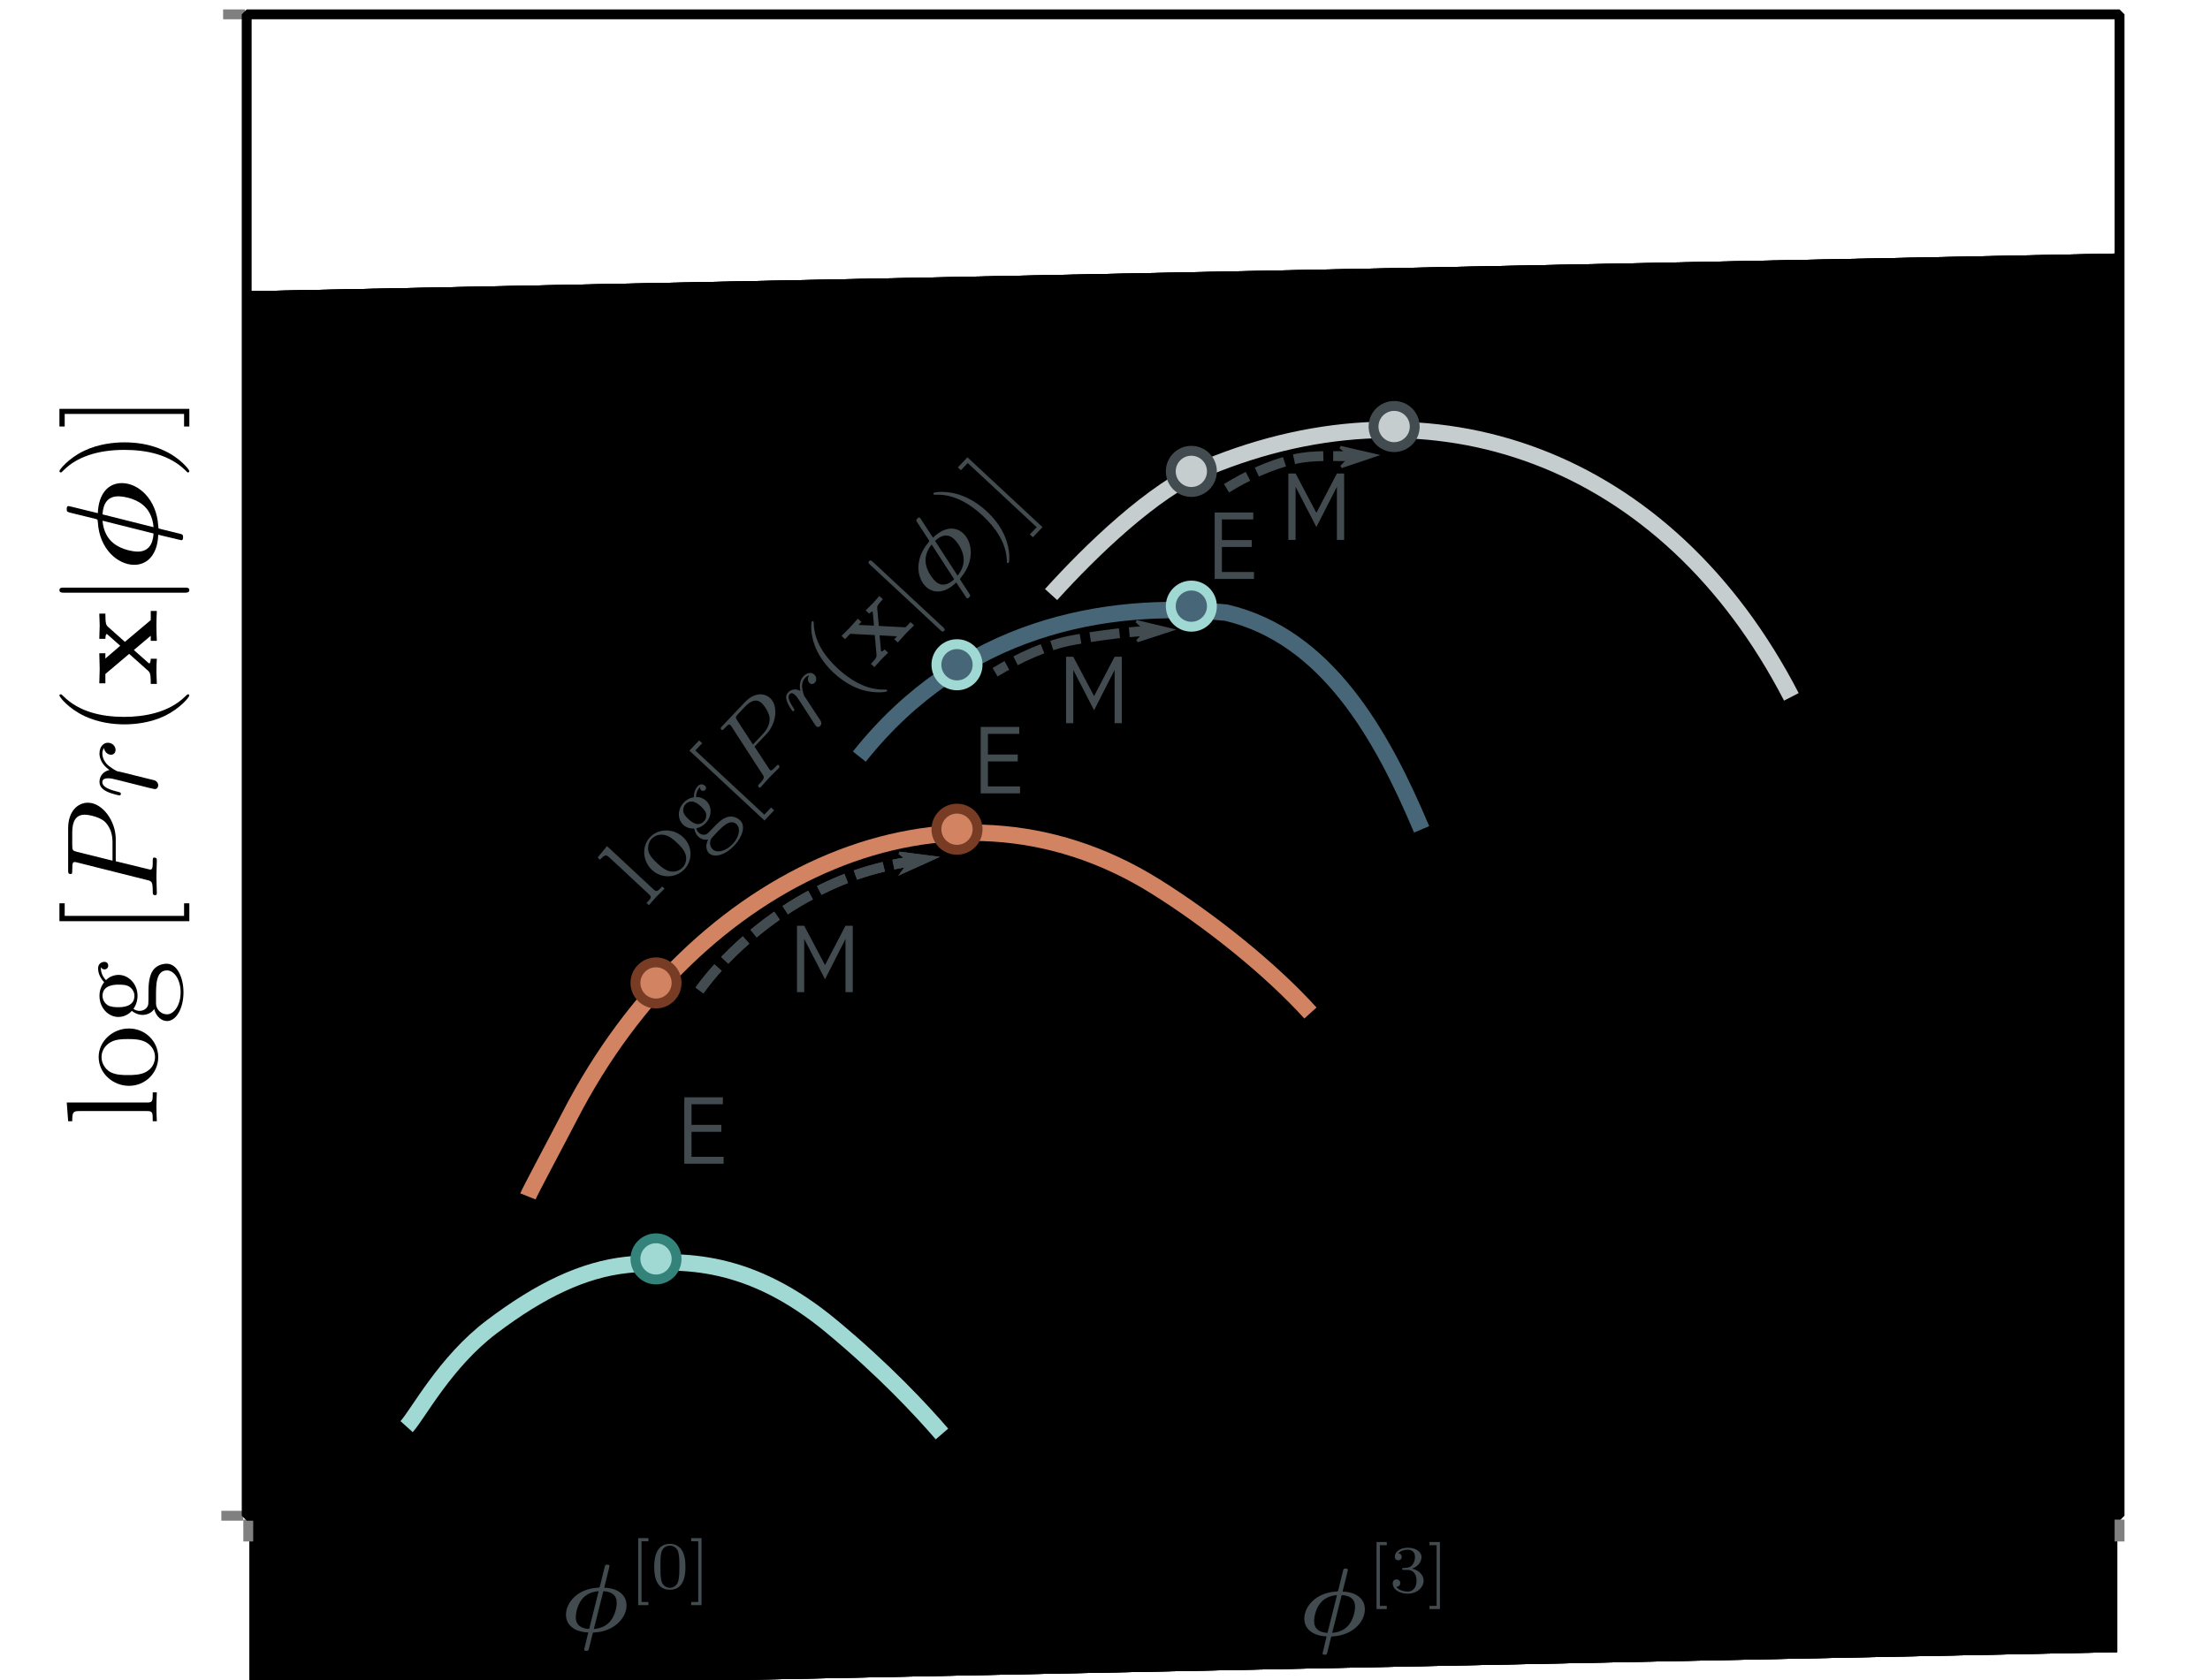 <?xml version='1.0' encoding='UTF-8'?>
<!-- This file was generated by dvisvgm 3.0.3 -->
<svg version='1.1' xmlns='http://www.w3.org/2000/svg' xmlns:xlink='http://www.w3.org/1999/xlink' width='190.129pt' height='144.575pt' viewBox='0 -144.575 190.129 144.575'>
<defs>
<clipPath id='clip1'>
<path d='M21 123.575H183V-.425H21Z'/>
</clipPath>
<clipPath id='clip2' clip-path='url(#clip1)'>
<path d='M21.48 119.512V-.847L182.148 2.399V122.758ZM21.48 119.512'/>
</clipPath>
</defs>
<g id='page1'>
<g transform='matrix(1 0 0 -1 0 0)'>
<path d='M119.938 14.571V107.817' stroke='#424b50' fill='none' stroke-width='.847' stroke-opacity='.427' stroke-dasharray='1.693 1.693'/>
<path d='M56.359 14.571V35.34' stroke='#424b50' fill='none' stroke-width='.847' stroke-opacity='.427' stroke-dasharray='1.693 1.693'/>
<path d='M102.555 100.348L102.625 94.215' stroke='#424b50' fill='none' stroke-width='.847' stroke-dasharray='2.54 .847'/>
<path d='M102.567 99.332L103.43 98.497L102.543 101.45L101.723 98.477Z' fill='#424b50' fill-rule='evenodd'/>
<path d='M102.567 99.332L103.43 98.497L102.543 101.45L101.723 98.477Z' stroke='#424b50' fill='none' stroke-width='.226'/>
<path d='M82.383 83.739L82.453 75.258' stroke='#424b50' fill='none' stroke-width='.847' stroke-dasharray='2.54 .847'/>
<path d='M82.391 82.723L83.254 81.883L82.375 84.84L81.543 81.872Z' fill='#424b50' fill-rule='evenodd'/>
<path d='M82.391 82.723L83.254 81.883L82.375 84.84L81.543 81.872Z' stroke='#424b50' fill='none' stroke-width='.226'/>
<path d='M56.434 56.399L56.473 37.36' stroke='#424b50' fill='none' stroke-width='.847' stroke-dasharray='2.54 .847'/>
<path d='M56.434 55.383L57.289 54.536L56.43 57.5L55.582 54.536Z' fill='#424b50' fill-rule='evenodd'/>
<path d='M56.434 55.383L57.289 54.536L56.43 57.5L55.582 54.536Z' stroke='#424b50' fill='none' stroke-width='.226'/>
<path d='M142.336 110.879L142.754 110.661L143.145 110.442L143.563 110.192L143.953 109.946L144.344 109.696L144.762 109.45L145.152 109.172L145.57 108.895L145.961 108.59L146.348 108.313L146.77 108.008L147.16 107.676L147.578 107.372L147.969 107.036L148.355 106.704L148.777 106.34L149.164 105.981L149.586 105.618L149.973 105.227L150.395 104.836L150.781 104.446L151.172 104.055L151.594 103.637L151.98 103.192L152.402 102.77L152.789 102.325L153.18 101.848L153.598 101.372L153.988 100.895L154.41 100.391L154.797 99.887L155.188 99.383L155.605 98.852L155.996 98.317L156.414 97.758L157.195 96.633L157.613 96.043L158.004 95.426L158.422 94.836L158.813 94.192L159.203 93.571L159.621 92.899L160.012 92.25L160.43 91.547L160.82 90.872L161.207 90.168L161.629 89.438L162.02 88.704L162.438 87.942L162.828 87.184L163.215 86.395L163.637 85.606L164.023 84.786L164.445 83.942L164.836 83.094L165.223 82.25L165.645 81.348L166.031 80.473L166.453 79.543L166.84 78.61L167.262 77.649L167.648 76.692L168.039 75.704L168.461 74.715L168.848 73.668L169.27 72.626L169.656 71.579L170.047 70.477L170.465 69.375L170.855 68.243L171.273 67.114L171.664 65.954L172.055 64.766L172.473 63.551L172.863 62.305L173.281 61.032L173.672 59.762L174.063 58.458L174.48 57.129L174.871 55.77L175.289 54.383L175.68 52.997L176.07 51.556L176.488 50.083L176.879 48.61L177.297 47.078L177.688 45.552L178.074 43.965L178.496 42.379L178.887 40.735L179.305 39.063L179.695 37.391L180.082 35.665L180.504 33.879L180.891 32.094L181.313 30.282L181.699 28.41L182.121 26.513' stroke='#424b50' fill='none' stroke-width='1.892' stroke-linejoin='bevel' clip-path='url(#clip2)'/>
<path d='M102.578 105.04L103 105.305L103.387 105.54L103.809 105.805L104.195 106.04L104.586 106.305L105.008 106.539L105.395 106.774L105.816 107.012L106.203 107.247L106.594 107.481L107.012 107.692L107.402 107.926L107.82 108.133L108.211 108.368L108.602 108.575L109.02 108.786L109.41 108.993L109.828 109.2L110.219 109.407L110.609 109.586L111.027 109.793L111.418 109.969L111.836 110.149L112.227 110.356L112.617 110.536L113.035 110.715L113.426 110.864L113.844 111.043L114.234 111.196L114.621 111.376L115.043 111.524L115.434 111.676L115.852 111.825L116.242 111.977L116.629 112.126L117.051 112.25L117.438 112.399L117.859 112.52L118.246 112.641L118.668 112.766L119.055 112.887L119.445 112.981L119.867 113.102L120.254 113.196L120.676 113.317L121.063 113.411L121.453 113.504L121.871 113.571L122.262 113.665L122.684 113.727L123.07 113.821L123.461 113.887L123.879 113.954L124.27 114.016L124.688 114.055L125.078 114.118L125.469 114.157L125.887 114.192L126.277 114.227L126.695 114.266L127.086 114.274L127.477 114.309L128.703 114.333L129.094 114.313L129.48 114.321L129.902 114.301L130.293 114.282L130.711 114.262L131.102 114.239L131.488 114.192L131.91 114.172L132.297 114.122L132.719 114.075L133.109 113.997L133.496 113.946L133.918 113.872L134.305 113.793L134.727 113.715L135.113 113.637L135.535 113.532L135.922 113.426L136.313 113.321L136.734 113.215L137.121 113.083L137.543 112.977L137.93 112.84L138.32 112.68L138.738 112.543L139.129 112.383L139.547 112.219L139.938 112.055L140.328 111.864L140.746 111.704L141.137 111.512L141.555 111.293L141.945 111.102L142.336 110.879' stroke='#424b50' fill='none' stroke-width='1.892' stroke-linejoin='bevel' clip-path='url(#clip2)'/>
<path d='M62.824 68.254L63.242 68.715L63.633 69.153L64.023 69.614L64.441 70.079L64.832 70.512L65.25 70.977L65.641 71.442L66.027 71.875L66.449 72.313L66.84 72.774L67.258 73.211L67.648 73.645L68.035 74.11L68.457 74.543L68.844 74.977L69.266 75.415L69.656 75.848L70.074 76.286L70.465 76.719L70.852 77.153L71.273 77.563L71.66 77.997L72.082 78.43L72.469 78.836L72.859 79.274L73.281 79.708L73.668 80.114L74.09 80.52L74.477 80.958L74.867 81.364L75.285 81.77L75.676 82.176L76.094 82.582L76.875 83.395L77.293 83.805L77.684 84.211L78.102 84.618L78.492 85.024L78.883 85.403L79.301 85.809L79.691 86.188L80.109 86.594L80.5 86.969L80.891 87.379L81.309 87.754L81.699 88.133L82.117 88.512L82.508 88.891L82.894 89.27L83.316 89.649L83.707 90.024L84.125 90.403L84.516 90.754L84.902 91.129L85.324 91.508L85.711 91.86L86.133 92.208L86.519 92.586L86.941 92.938L87.328 93.286L87.719 93.637L88.141 93.985L88.527 94.336L88.949 94.684L89.336 95.036L89.727 95.383L90.144 95.708L90.535 96.055L90.957 96.407L91.344 96.727L91.734 97.047L92.152 97.399L92.543 97.719L92.961 98.04L93.352 98.36L93.742 98.684L94.16 98.977L94.551 99.297L94.969 99.618L95.359 99.911L95.75 100.231L96.168 100.524L96.559 100.844L96.977 101.137L97.367 101.43L97.754 101.723L98.176 102.016L98.566 102.309L98.984 102.575L99.375 102.868L99.762 103.161L100.184 103.426L100.57 103.715L100.992 103.981L101.383 104.247L101.801 104.512L102.191 104.774L102.578 105.04' stroke='#424b50' fill='none' stroke-width='1.892' stroke-linejoin='bevel' clip-path='url(#clip2)'/>
<path d='M21.371 14.489L23.488 17.841L23.879 18.387L24.266 18.965L24.688 19.516L25.074 20.063L25.496 20.614L25.883 21.188L26.273 21.739L26.691 22.29L27.082 22.836L27.504 23.387L27.891 23.934L28.281 24.485L28.699 25.032L29.09 25.583L29.508 26.129L29.898 26.681L30.289 27.227L30.707 27.777L31.098 28.325L31.516 28.875L31.906 29.395L32.297 29.946L32.715 30.493L33.105 31.043L33.523 31.563L33.914 32.113L34.301 32.633L34.723 33.184L35.113 33.731L35.531 34.251L35.922 34.801L36.309 35.321L36.73 35.84L37.117 36.391L37.539 36.911L37.93 37.461L38.348 37.981L38.738 38.5L39.125 39.02L39.547 39.57L39.934 40.09L40.355 40.614L40.742 41.133L41.133 41.653L41.555 42.173L41.941 42.696L42.363 43.215L42.75 43.735L43.141 44.254L43.559 44.778L43.949 45.27L44.367 45.79L45.148 46.828L45.566 47.321L45.957 47.84L46.375 48.364L46.766 48.856L47.156 49.375L47.574 49.867L47.965 50.388L48.383 50.879L48.773 51.372L49.164 51.891L49.582 52.383L49.973 52.875L50.391 53.399L50.781 53.891L51.168 54.383L51.59 54.875L51.98 55.364L52.398 55.86L52.789 56.348L53.176 56.84L53.598 57.333L53.984 57.825L54.406 58.317L54.793 58.782L55.215 59.274L55.605 59.766L55.992 60.258L56.414 60.723L56.801 61.211L57.223 61.676L57.609 62.168L58 62.633L58.418 63.125L58.809 63.586L59.23 64.051L59.617 64.516L60.008 65.008L60.426 65.473L60.816 65.934L61.234 66.399L61.625 66.864L62.016 67.325L62.434 67.79L62.824 68.254' stroke='#424b50' fill='none' stroke-width='1.892' stroke-linejoin='bevel' clip-path='url(#clip2)'/>
<path d='M52.219 71.766L51.418 70.782L51.617 70.59C52.047 71.043 52.133 71.055 52.457 70.754L55.812 67.633C56.094 67.368 56.027 67.297 55.621 66.868L55.824 66.68C56.012 66.899 56.324 67.251 56.477 67.411C56.629 67.571 56.934 67.872 57.172 68.102L56.969 68.29C56.559 67.86 56.492 67.79 56.211 68.051Z' fill='#424b4f'/>
<path d='M58.766 72.536C57.949 73.297 56.664 73.305 55.934 72.536C55.172 71.735 55.293 70.454 56.09 69.711C56.93 68.93 58.172 69.02 58.883 69.77C59.613 70.54 59.586 71.774 58.766 72.536ZM58.73 69.93C58.465 69.649 58.07 69.493 57.605 69.602C57.168 69.707 56.773 70.075 56.543 70.29C56.289 70.524 55.945 70.844 55.805 71.258C55.676 71.7 55.816 72.133 56.062 72.395C56.328 72.672 56.727 72.813 57.172 72.719C57.605 72.637 57.98 72.29 58.223 72.063C58.453 71.848 58.809 71.516 58.957 71.114C59.109 70.692 59.027 70.239 58.73 69.93Z' fill='#424b4f'/>
<path d='M60.566 73.895C60.035 73.332 59.387 73.934 59.246 74.067C59.074 74.227 58.871 74.434 58.793 74.672C58.77 74.79 58.73 75.11 58.98 75.372C59.5 75.922 60.137 75.329 60.289 75.188C60.461 75.028 60.672 74.829 60.738 74.579C60.762 74.461 60.801 74.145 60.566 73.895ZM60.117 72.918C60.094 72.934 59.945 73.075 59.906 73.297C60.328 73.379 60.602 73.633 60.715 73.751C61.277 74.344 61.25 75.196 60.754 75.657C60.512 75.883 60.184 76.001 59.883 75.981C59.879 76.418 60.066 76.676 60.168 76.786C60.188 76.809 60.215 76.836 60.246 76.848C60.199 76.758 60.234 76.653 60.312 76.579C60.426 76.473 60.582 76.501 60.676 76.598C60.734 76.661 60.805 76.817 60.652 76.957C60.543 77.063 60.273 77.18 60.039 76.93C59.914 76.797 59.688 76.481 59.695 75.965C59.227 75.891 58.961 75.653 58.828 75.512C58.258 74.911 58.285 74.055 58.781 73.594C59.062 73.332 59.438 73.247 59.73 73.274C59.746 73.11 59.844 72.793 60.078 72.575C60.281 72.387 60.609 72.251 60.93 72.329C60.66 71.844 60.754 71.379 61.004 71.145C61.469 70.715 62.422 71.016 63.16 71.797C63.875 72.547 64.176 73.508 63.672 73.981C63.449 74.188 63.039 74.418 62.543 74.254C62.051 74.075 61.699 73.704 61.328 73.313C61.176 73.153 60.922 72.883 60.863 72.844C60.645 72.672 60.328 72.719 60.117 72.918ZM63.031 71.938C62.414 71.286 61.664 71.157 61.32 71.477C61.027 71.751 61.012 72.215 61.266 72.504L61.625 72.887C62.148 73.438 62.824 74.149 63.367 73.641C63.723 73.313 63.617 72.559 63.031 71.938Z' fill='#424b4f'/>
<path d='M66.602 74.848L66.34 75.09L65.754 74.469L59.82 79.993L60.406 80.614L60.145 80.856L59.309 79.977L65.769 73.965Z' fill='#424b4f'/>
<path d='M64.91 80.325L65.945 81.418C66.797 82.317 66.977 83.829 66.258 84.497C65.754 84.969 64.879 84.989 64.082 84.149L62.129 82.086C62.012 81.965 61.945 81.895 62.066 81.782C62.148 81.707 62.195 81.758 62.32 81.887C62.395 81.965 62.52 82.079 62.586 82.149C62.711 82.239 62.75 82.258 62.832 82.184C62.852 82.165 62.871 82.149 62.934 82.051L65.574 77.973C65.769 77.68 65.809 77.622 65.324 77.11C65.231 77.012 65.164 76.942 65.285 76.829C65.367 76.754 65.434 76.821 65.453 76.844C65.621 77.024 66.027 77.493 66.199 77.672C66.332 77.813 66.477 77.942 66.598 78.075C66.731 78.215 66.875 78.344 67 78.477C67.047 78.524 67.121 78.606 66.992 78.727C66.918 78.793 66.863 78.735 66.75 78.614C66.531 78.383 66.359 78.204 66.25 78.305C66.207 78.344 66.188 78.383 66.156 78.43ZM63.426 82.575C63.262 82.84 63.25 82.868 63.516 83.149L64.094 83.758C64.598 84.29 65.094 84.473 65.535 84.059C65.789 83.821 66.223 83.176 66.215 82.707C66.207 82.114 65.894 81.688 65.629 81.407L64.777 80.504Z' fill='#424b4f'/>
<path d='M69.992 82.399C70.074 82.286 70.188 82.102 70.219 82.075C70.328 81.973 70.477 82.004 70.57 82.106C70.644 82.184 70.699 82.344 70.617 82.516C70.606 82.543 69.926 83.571 69.832 83.715C69.668 83.961 69.336 84.497 69.184 84.696C69.133 84.801 69 85.262 69 85.547C69.008 85.633 69.016 85.985 69.273 86.254C69.434 86.426 69.598 86.438 69.609 86.45C69.457 86.231 69.477 85.95 69.648 85.79C69.75 85.696 69.938 85.653 70.098 85.825C70.262 85.993 70.281 86.313 70.047 86.532C69.824 86.739 69.445 86.715 69.129 86.387C68.742 85.977 68.789 85.403 68.856 85.114C68.508 85.325 68.086 85.286 67.801 84.985C67.527 84.692 67.664 84.336 67.719 84.172C67.836 83.856 68.144 83.418 68.164 83.399C68.238 83.336 68.293 83.395 68.305 83.407C68.371 83.477 68.359 83.485 68.254 83.657C67.906 84.188 67.715 84.61 67.934 84.84C68.027 84.942 68.164 84.985 68.406 84.758C68.547 84.629 68.602 84.543 68.859 84.153Z' fill='#424b4f'/>
<path d='M76.289 85.211C76.269 85.231 76.262 85.239 76.043 85.235C74.488 85.196 73.066 86.122 72.074 87.043C70.953 88.086 70.059 89.372 70.008 90.907C70.004 91.063 69.996 91.071 69.973 91.09C69.926 91.137 69.883 91.137 69.848 91.098C69.781 91.028 69.684 90.04 70.141 88.899C70.547 87.918 71.188 87.172 71.723 86.672C72.227 86.204 73.074 85.547 74.144 85.211C75.301 84.872 76.238 85.016 76.305 85.086C76.344 85.126 76.34 85.165 76.289 85.211Z' fill='#424b4f'/>
<path d='M75.606 90.711L75.469 92.235C75.465 92.407 75.461 92.485 75.953 93.008L75.652 93.29C75.453 93.059 75.148 92.719 75.121 92.688C74.969 92.528 74.644 92.227 74.477 92.047L74.777 91.766C74.863 91.856 74.949 91.926 75.055 91.957C75.078 91.899 75.098 91.883 75.09 91.832L75.191 90.739L73.859 90.793L74.106 91.055L73.801 91.336C73.641 91.165 73.281 90.747 73.082 90.536C72.891 90.336 72.598 90.063 72.398 89.852L72.699 89.571L73.137 90.032L75.258 89.922L75.41 88.2C75.438 87.985 75.219 87.754 74.926 87.446L75.227 87.161C75.426 87.391 75.738 87.743 75.769 87.77C75.918 87.93 76.281 88.293 76.406 88.403L76.102 88.688C75.996 88.575 75.852 88.485 75.812 88.52C75.805 88.532 75.805 88.532 75.789 88.618L75.672 89.899L77.176 89.817L76.938 89.567L77.238 89.286C77.391 89.465 77.75 89.864 77.949 90.075C78.141 90.274 78.426 90.555 78.637 90.758L78.332 91.04L77.906 90.59Z' fill='#424b4f'/>
<path d='M75.117 96.2C75.008 96.301 74.887 96.415 74.773 96.293C74.648 96.165 74.769 96.051 74.883 95.95L80.875 90.372C80.984 90.266 81.106 90.153 81.231 90.286C81.344 90.407 81.223 90.516 81.109 90.622Z' fill='#424b4f'/>
<path d='M79.231 99.895C79.168 99.989 79.156 100.001 79.148 100.008C79.055 100.094 78.969 100.004 78.914 99.942C78.789 99.813 78.809 99.793 78.902 99.633L79.883 98.137C79.945 98.02 79.945 98.02 79.945 98.001C79.938 97.993 79.938 97.973 79.852 97.864C78.672 96.477 78.852 94.836 79.668 94.075C80.356 93.438 81.352 93.547 82.266 94.45L83.152 93.118C83.242 93.032 83.328 93.122 83.383 93.18C83.481 93.282 83.496 93.321 83.414 93.454L82.723 94.512C82.582 94.723 82.578 94.739 82.578 94.758C82.59 94.77 82.598 94.782 82.684 94.891C83.836 96.266 83.695 97.907 82.867 98.676C82.168 99.325 81.184 99.207 80.269 98.305ZM82.09 94.727C81.539 94.204 80.973 94.086 80.457 94.567C80.273 94.739 79.746 95.364 79.644 96.098C79.57 96.582 79.699 97.161 80.152 97.715ZM80.445 98.028C80.996 98.551 81.551 98.676 82.078 98.184C82.262 98.016 82.789 97.391 82.891 96.657C82.965 96.172 82.836 95.594 82.383 95.036Z' fill='#424b4f'/>
<path d='M84.887 100.571C84.394 101.032 83.547 101.684 82.481 102.02C81.332 102.376 80.383 102.219 80.328 102.157C80.289 102.118 80.289 102.059 80.332 102.02C80.352 102.004 80.363 101.993 80.598 102.001C81.832 102.04 83.195 101.45 84.539 100.2C85.648 99.165 86.562 97.879 86.621 96.336C86.617 96.172 86.629 96.161 86.648 96.145C86.688 96.106 86.746 96.106 86.785 96.149C86.84 96.207 86.945 97.204 86.481 98.336C86.086 99.325 85.434 100.063 84.887 100.571Z' fill='#424b4f'/>
<path d='M83.231 105.223L82.406 104.352L82.668 104.106L83.254 104.727L89.188 99.207L88.598 98.586L88.863 98.34L89.688 99.211Z' fill='#424b4f'/>
<path d='M21.078 143.34H19.195' stroke='#808080' fill='none' stroke-width='.85'/>
<path d='M20.926 14.137H19.043' stroke='#808080' fill='none' stroke-width='.85'/>
<path d='M21.359 13.805V11.922' stroke='#808080' fill='none' stroke-width='.85'/>
<path d='M21.223 143.34H182.348V14.137H21.223Z' stroke='#000' fill='none' stroke-width='.85' stroke-linejoin='bevel'/>
<path d='M102.402 10.61C102.438 10.75 102.438 10.77 102.438 10.786C102.438 10.942 102.277 10.942 102.172 10.942C101.945 10.942 101.945 10.907 101.875 10.68L101.332 8.477C101.281 8.321 101.281 8.321 101.262 8.301C101.246 8.301 101.23 8.286 101.055 8.266C98.746 8.145 97.379 6.551 97.379 5.137C97.379 3.946 98.344 3.125 99.969 3.071L99.496 1.094C99.496 .938 99.652 .938 99.758 .938C99.934 .938 99.988 .954 100.039 1.149L100.426 2.704C100.492 3.02 100.512 3.036 100.527 3.055C100.547 3.055 100.563 3.055 100.738 3.071C103.012 3.211 104.414 4.77 104.414 6.204C104.414 7.411 103.449 8.215 101.824 8.266ZM100.074 3.473C99.113 3.528 98.516 3.946 98.516 4.84C98.516 5.153 98.641 6.184 99.234 6.918C99.621 7.411 100.266 7.793 101.176 7.864ZM101.719 7.864C102.68 7.813 103.273 7.411 103.273 6.5C103.273 6.184 103.152 5.153 102.559 4.418C102.172 3.93 101.527 3.543 100.617 3.473Z'/>
<path d='M5.742 49.696L5.863 48.086H6.215C6.215 48.876 6.285 48.961 6.844 48.961H12.652C13.141 48.961 13.141 48.84 13.141 48.086H13.492C13.473 48.454 13.457 49.047 13.457 49.329C13.457 49.61 13.473 50.149 13.492 50.571H13.141C13.141 49.817 13.141 49.696 12.652 49.696Z'/>
<path d='M11.094 56.067C9.68 56.067 8.488 54.961 8.488 53.618C8.488 52.215 9.715 51.133 11.094 51.133C12.547 51.133 13.613 52.286 13.613 53.598C13.613 54.946 12.512 56.067 11.094 56.067ZM13.336 53.618C13.336 53.126 13.105 52.637 12.582 52.34C12.094 52.059 11.41 52.059 11.008 52.059C10.57 52.059 9.977 52.059 9.484 52.321C8.98 52.618 8.734 53.145 8.734 53.598C8.734 54.09 8.98 54.563 9.469 54.86C9.941 55.157 10.59 55.157 11.008 55.157C11.41 55.157 12.023 55.157 12.512 54.911C13.02 54.649 13.336 54.161 13.336 53.618Z'/>
<path d='M11.566 58.879C11.566 57.899 10.449 57.899 10.203 57.899C9.906 57.899 9.539 57.914 9.258 58.075C9.137 58.161 8.82 58.422 8.82 58.879C8.82 59.84 9.922 59.84 10.188 59.84C10.484 59.84 10.852 59.84 11.129 59.664C11.254 59.579 11.566 59.317 11.566 58.879ZM12.004 57.583C11.969 57.583 11.707 57.583 11.48 57.758C11.797 58.196 11.832 58.668 11.832 58.879C11.832 59.911 11.059 60.68 10.203 60.68C9.785 60.68 9.383 60.504 9.117 60.227C8.734 60.629 8.68 61.032 8.68 61.223C8.68 61.258 8.68 61.309 8.699 61.344C8.734 61.223 8.855 61.153 8.996 61.153C9.188 61.153 9.312 61.309 9.312 61.485C9.312 61.59 9.242 61.801 8.98 61.801C8.785 61.801 8.438 61.676 8.438 61.239C8.438 61.012 8.508 60.524 8.961 60.051C8.594 59.579 8.559 59.122 8.559 58.879C8.559 57.829 9.328 57.059 10.188 57.059C10.676 57.059 11.094 57.305 11.34 57.583C11.496 57.446 11.863 57.235 12.266 57.235C12.617 57.235 13.035 57.391 13.266 57.743C13.438 57.059 13.93 56.708 14.367 56.708C15.172 56.708 15.785 57.813 15.785 59.176C15.785 60.489 15.223 61.641 14.348 61.641C13.965 61.641 13.387 61.501 13.07 60.926C12.773 60.329 12.773 59.684 12.773 59.001C12.773 58.719 12.773 58.251 12.758 58.161C12.703 57.813 12.371 57.583 12.004 57.583ZM15.539 59.192C15.539 58.055 14.961 57.286 14.367 57.286C13.859 57.286 13.438 57.708 13.422 58.196V58.86C13.422 59.825 13.422 61.067 14.367 61.067C14.98 61.067 15.539 60.278 15.539 59.192Z'/>
<path d='M16.289 66.84H15.836V65.758H5.566V66.84H5.113V65.301H16.289Z'/>
<path d='M9.957 70.461V72.368C9.957 73.942 8.805 75.497 7.562 75.497C6.688 75.497 5.863 74.762 5.863 73.293V69.692C5.863 69.481 5.863 69.36 6.074 69.36C6.215 69.36 6.215 69.446 6.215 69.672C6.215 69.813 6.23 70.024 6.23 70.145C6.266 70.336 6.285 70.391 6.426 70.391C6.461 70.391 6.496 70.391 6.633 70.356L12.617 68.852C13.055 68.747 13.141 68.727 13.141 67.836C13.141 67.661 13.141 67.54 13.352 67.54C13.492 67.54 13.492 67.661 13.492 67.696C13.492 68.012 13.457 68.797 13.457 69.114C13.457 69.36 13.473 69.602 13.473 69.829C13.473 70.075 13.492 70.321 13.492 70.547C13.492 70.633 13.492 70.774 13.266 70.774C13.141 70.774 13.141 70.668 13.141 70.461C13.141 70.059 13.141 69.743 12.949 69.743C12.879 69.743 12.828 69.762 12.758 69.778ZM6.633 71.266C6.25 71.372 6.215 71.387 6.215 71.876V72.946C6.215 73.872 6.512 74.465 7.281 74.465C7.719 74.465 8.68 74.239 9.082 73.801C9.59 73.243 9.68 72.579 9.68 72.086V70.512Z'/>
<path d='M12.828 76.774C13.004 76.739 13.266 76.668 13.316 76.668C13.508 76.668 13.613 76.829 13.613 77.001C13.613 77.141 13.527 77.332 13.301 77.422C13.266 77.438 11.742 77.805 11.531 77.86C11.164 77.946 10.395 78.157 10.082 78.207C9.941 78.262 9.418 78.575 9.172 78.84C9.102 78.926 8.805 79.258 8.805 79.731C8.805 80.028 8.945 80.184 8.945 80.204C8.996 79.872 9.258 79.626 9.555 79.626C9.73 79.626 9.941 79.747 9.941 80.047C9.941 80.344 9.68 80.657 9.277 80.657C8.891 80.657 8.559 80.309 8.559 79.731C8.559 79.012 9.102 78.524 9.418 78.313C8.91 78.207 8.559 77.805 8.559 77.282C8.559 76.774 8.996 76.563 9.188 76.461C9.574 76.266 10.238 76.126 10.273 76.126C10.395 76.126 10.395 76.231 10.395 76.251C10.395 76.372 10.379 76.372 10.133 76.442C9.348 76.633 8.805 76.864 8.805 77.266C8.805 77.438 8.891 77.598 9.312 77.598C9.555 77.598 9.68 77.563 10.254 77.422Z'/>
<path d='M16.168 84.825C16.133 84.825 16.117 84.825 15.922 84.633C14.523 83.251 12.406 82.883 10.691 82.883C8.75 82.883 6.809 83.305 5.426 84.688C5.289 84.825 5.27 84.825 5.234 84.825C5.148 84.825 5.113 84.79 5.113 84.723C5.113 84.598 5.883 83.602 7.301 82.938C8.523 82.376 9.766 82.239 10.691 82.239C11.566 82.239 12.914 82.36 14.191 82.973C15.555 83.653 16.289 84.598 16.289 84.723C16.289 84.79 16.254 84.825 16.168 84.825Z'/>
<path d='M10.746 89.34L9.293 90.633C9.137 90.79 9.066 90.86 9.066 91.77H8.543C8.559 91.383 8.578 90.809 8.578 90.754C8.578 90.477 8.543 89.915 8.543 89.602H9.066C9.066 89.758 9.082 89.899 9.152 90.02C9.223 89.985 9.258 89.985 9.293 89.934L10.344 89.004L9.066 87.903V88.36H8.543C8.543 88.063 8.578 87.36 8.578 86.993C8.578 86.645 8.543 86.137 8.543 85.77H9.066V86.575L11.113 88.305L12.758 86.836C12.969 86.661 12.969 86.258 12.969 85.719H13.492C13.473 86.102 13.457 86.696 13.457 86.751C13.457 87.028 13.473 87.676 13.492 87.887H12.969C12.969 87.696 12.914 87.485 12.844 87.485C12.828 87.485 12.828 87.485 12.738 87.555L11.516 88.637L12.969 89.864V89.426H13.492C13.473 89.723 13.457 90.407 13.457 90.774C13.457 91.122 13.473 91.629 13.492 91.997H12.969V91.211Z'/>
<path d='M5.516 94.008C5.324 94.008 5.113 94.008 5.113 93.797C5.113 93.571 5.324 93.571 5.516 93.571H15.887C16.082 93.571 16.289 93.571 16.289 93.797C16.289 94.008 16.082 94.008 15.887 94.008Z'/>
<path d='M6.074 100.989C5.934 101.024 5.918 101.024 5.898 101.024C5.742 101.024 5.742 100.868 5.742 100.762C5.742 100.536 5.777 100.536 6.004 100.465L8.211 99.922C8.367 99.872 8.367 99.872 8.383 99.852C8.383 99.836 8.402 99.817 8.418 99.645C8.543 97.332 10.133 95.969 11.551 95.969C12.738 95.969 13.562 96.93 13.613 98.559L15.59 98.086C15.75 98.086 15.75 98.243 15.75 98.348C15.75 98.524 15.73 98.575 15.539 98.629L13.98 99.012C13.668 99.082 13.648 99.102 13.633 99.118C13.633 99.137 13.633 99.153 13.613 99.329C13.473 101.602 11.918 103.001 10.484 103.001C9.277 103.001 8.473 102.04 8.418 100.415ZM13.211 98.665C13.16 97.704 12.738 97.106 11.848 97.106C11.531 97.106 10.5 97.231 9.766 97.825C9.277 98.207 8.891 98.856 8.82 99.766ZM8.82 100.309C8.875 101.27 9.277 101.864 10.188 101.864C10.5 101.864 11.531 101.743 12.266 101.149C12.758 100.762 13.141 100.114 13.211 99.207Z'/>
<path d='M10.691 106.508C9.836 106.508 8.488 106.383 7.211 105.77C5.848 105.106 5.113 104.145 5.113 104.04C5.113 103.969 5.164 103.918 5.234 103.918C5.27 103.918 5.289 103.918 5.496 104.129C6.602 105.231 8.367 105.86 10.691 105.86C12.617 105.86 14.578 105.457 15.977 104.075C16.117 103.918 16.133 103.918 16.168 103.918C16.238 103.918 16.289 103.969 16.289 104.04C16.289 104.145 15.52 105.161 14.105 105.805C12.879 106.383 11.637 106.508 10.691 106.508Z'/>
<path d='M5.113 109.391V107.872H5.566V108.954H15.836V107.872H16.289V109.391Z'/>
<path d='M52.41 9.68C52.438 9.786 52.438 9.797 52.438 9.809C52.438 9.926 52.32 9.926 52.242 9.926C52.074 9.926 52.074 9.903 52.023 9.731L51.621 8.098C51.582 7.981 51.582 7.981 51.57 7.969C51.555 7.969 51.543 7.957 51.414 7.942C49.703 7.852 48.691 6.672 48.691 5.622C48.691 4.743 49.402 4.133 50.609 4.094L50.258 2.629C50.258 2.512 50.375 2.512 50.453 2.512C50.582 2.512 50.621 2.524 50.66 2.668L50.945 3.821C51 4.055 51.012 4.067 51.023 4.079C51.039 4.079 51.051 4.079 51.18 4.094C52.863 4.196 53.902 5.352 53.902 6.415C53.902 7.309 53.188 7.903 51.984 7.942ZM50.688 4.391C49.973 4.43 49.535 4.743 49.535 5.403C49.535 5.637 49.625 6.399 50.066 6.946C50.352 7.309 50.828 7.594 51.504 7.645ZM51.906 7.645C52.617 7.606 53.059 7.309 53.059 6.633C53.059 6.399 52.969 5.637 52.527 5.09C52.242 4.727 51.762 4.442 51.09 4.391Z' fill='#424b50'/>
<path d='M55.785 6.442V6.715H55.191V11.938H55.785V12.211H54.906V6.442Z' fill='#424b50'/>
<path d='M58.969 9.723C58.969 10.356 58.891 10.825 58.629 11.227C58.449 11.485 58.086 11.719 57.633 11.719C56.285 11.719 56.285 10.137 56.285 9.723S56.285 7.766 57.633 7.766C58.969 7.766 58.969 9.309 58.969 9.723ZM57.633 7.934C57.359 7.934 57.012 8.09 56.895 8.555C56.816 8.891 56.816 9.372 56.816 9.801C56.816 10.227 56.816 10.668 56.895 10.981C57.023 11.434 57.387 11.563 57.633 11.563C57.941 11.563 58.242 11.368 58.344 11.032C58.438 10.719 58.449 10.305 58.449 9.801C58.449 9.372 58.449 8.946 58.371 8.582C58.254 8.051 57.867 7.934 57.633 7.934Z' fill='#424b50'/>
<path d='M60.355 12.211H59.461V11.938H60.07V6.715H59.461V6.442H60.355Z' fill='#424b50'/>
<path d='M81.039 21.173C79.231 23.266 76.074 26.664 71.551 30.422C64.574 36.22 58.84 36.262 53.906 35.723C50.207 35.321 46.512 33.575 42.309 30.399C38.305 27.372 35.996 22.93 34.98 21.805' stroke='#a0d9d3' fill='none' stroke-width='1.415'/>
<path d='M73.93 79.465C82.773 90.59 95.043 92.895 105.504 91.852C114.117 89.813 118.863 81.375 122.305 73.204' stroke='#476779' fill='none' stroke-width='1.415'/>
<path d='M45.418 41.618C45.605 42.09 47.992 46.547 49.051 48.598C59.781 69.36 81.481 79.465 99.363 68.317C104.125 65.348 109.34 61.157 112.738 57.399' stroke='#d18362' fill='none' stroke-width='1.415'/>
<path d='M154.113 84.606C143.383 105.372 123.266 112.395 103.801 104.325C99.215 102.422 93.824 97.165 90.426 93.411' stroke='#c6cdcf' fill='none' stroke-width='1.415'/>
<path d='M58.207 59.989C58.207 59.012 57.414 58.219 56.438 58.219S54.668 59.012 54.668 59.989C54.668 60.965 55.461 61.758 56.438 61.758S58.207 60.965 58.207 59.989Z' fill='#d18362'/>
<path d='M58.207 59.989C58.207 59.012 57.414 58.219 56.438 58.219S54.668 59.012 54.668 59.989C54.668 60.965 55.461 61.758 56.438 61.758S58.207 60.965 58.207 59.989Z' stroke='#773c23' fill='none' stroke-width='.85' stroke-linejoin='bevel'/>
<path d='M58.207 36.243C58.207 35.262 57.414 34.469 56.438 34.469S54.668 35.262 54.668 36.243C54.668 37.219 55.461 38.012 56.438 38.012S58.207 37.219 58.207 36.243Z' fill='#a0d9d3'/>
<path d='M58.207 36.243C58.207 35.262 57.414 34.469 56.438 34.469S54.668 35.262 54.668 36.243C54.668 37.219 55.461 38.012 56.438 38.012S58.207 37.219 58.207 36.243Z' stroke='#34837a' fill='none' stroke-width='.85' stroke-linejoin='bevel'/>
<path d='M84.102 87.372C84.102 86.391 83.309 85.598 82.332 85.598C81.352 85.598 80.562 86.391 80.562 87.372C80.562 88.348 81.352 89.141 82.332 89.141C83.309 89.141 84.102 88.348 84.102 87.372Z' fill='#476779'/>
<path d='M84.102 87.372C84.102 86.391 83.309 85.598 82.332 85.598C81.352 85.598 80.562 86.391 80.562 87.372C80.562 88.348 81.352 89.141 82.332 89.141C83.309 89.141 84.102 88.348 84.102 87.372Z' stroke='#a0d9d3' fill='none' stroke-width='.85' stroke-linejoin='bevel'/>
<path d='M104.262 104.012C104.262 103.032 103.469 102.239 102.492 102.239C101.516 102.239 100.723 103.032 100.723 104.012C100.723 104.989 101.516 105.782 102.492 105.782C103.469 105.782 104.262 104.989 104.262 104.012Z' fill='#c6cdcf'/>
<path d='M104.262 104.012C104.262 103.032 103.469 102.239 102.492 102.239C101.516 102.239 100.723 103.032 100.723 104.012C100.723 104.989 101.516 105.782 102.492 105.782C103.469 105.782 104.262 104.989 104.262 104.012Z' stroke='#424b4f' fill='none' stroke-width='.85' stroke-linejoin='bevel'/>
<path d='M84.102 73.215C84.102 72.239 83.309 71.446 82.332 71.446C81.352 71.446 80.562 72.239 80.562 73.215S81.352 74.985 82.332 74.985C83.309 74.985 84.102 74.192 84.102 73.215Z' fill='#d18362'/>
<path d='M84.102 73.215C84.102 72.239 83.309 71.446 82.332 71.446C81.352 71.446 80.562 72.239 80.562 73.215S81.352 74.985 82.332 74.985C83.309 74.985 84.102 74.192 84.102 73.215Z' stroke='#773c23' fill='none' stroke-width='.85' stroke-linejoin='bevel'/>
<path d='M104.262 92.411C104.262 91.434 103.469 90.641 102.492 90.641C101.516 90.641 100.723 91.434 100.723 92.411C100.723 93.391 101.516 94.184 102.492 94.184C103.469 94.184 104.262 93.391 104.262 92.411Z' fill='#476779'/>
<path d='M104.262 92.411C104.262 91.434 103.469 90.641 102.492 90.641C101.516 90.641 100.723 91.434 100.723 92.411C100.723 93.391 101.516 94.184 102.492 94.184C103.469 94.184 104.262 93.391 104.262 92.411Z' stroke='#a0d9d3' fill='none' stroke-width='.85' stroke-linejoin='bevel'/>
<path d='M79.359 70.614C75.574 70.047 72.769 69.243 69.367 67.352C65.75 65.344 62.281 62.313 60.078 59.207' stroke='#424b50' fill='none' stroke-width='.847' stroke-dasharray='2.54 .847'/>
<path d='M78.344 70.461L77.629 69.5L80.457 70.778L77.371 71.172Z' fill='#424b50' fill-rule='evenodd'/>
<path d='M78.344 70.461L77.629 69.5L80.457 70.778L77.371 71.172Z' stroke='#424b50' fill='none' stroke-width='.226'/>
<path d='M99.688 90.336C97.191 90.235 94.75 89.934 92.383 89.504C90.012 89.079 87.691 87.981 85.609 86.727' stroke='#424b50' fill='none' stroke-width='.847' stroke-dasharray='2.54 .847'/>
<path d='M98.664 90.293L97.844 89.414L100.797 90.379L97.773 91.106Z' fill='#424b50' fill-rule='evenodd'/>
<path d='M98.664 90.293L97.844 89.414L100.797 90.379L97.773 91.106Z' stroke='#424b50' fill='none' stroke-width='.226'/>
<path d='M79.359 70.614C75.574 70.047 72.769 69.243 69.367 67.352C65.75 65.344 62.281 62.313 60.078 59.207' stroke='#424b50' fill='none' stroke-width='.847' stroke-dasharray='2.54 .847'/>
<path d='M78.344 70.461L77.629 69.5L80.457 70.778L77.371 71.172Z' fill='#424b50' fill-rule='evenodd'/>
<path d='M78.344 70.461L77.629 69.5L80.457 70.778L77.371 71.172Z' stroke='#424b50' fill='none' stroke-width='.226'/>
<path d='M117.234 105.34C115.254 105.243 113.227 105.504 111.297 105.047C109.258 104.563 107.277 103.641 105.52 102.559' stroke='#424b50' fill='none' stroke-width='.847' stroke-dasharray='2.54 .847'/>
<path d='M116.211 105.29L115.399 104.403L118.344 105.395L115.316 106.094Z' fill='#424b50' fill-rule='evenodd'/>
<path d='M116.211 105.29L115.399 104.403L118.344 105.395L115.316 106.094Z' stroke='#424b50' fill='none' stroke-width='.226'/>
<path d='M121.711 107.868C121.711 106.891 120.918 106.098 119.938 106.098C118.961 106.098 118.168 106.891 118.168 107.868C118.168 108.848 118.961 109.641 119.938 109.641C120.918 109.641 121.711 108.848 121.711 107.868Z' fill='#c6cdcf'/>
<path d='M121.711 107.868C121.711 106.891 120.918 106.098 119.938 106.098C118.961 106.098 118.168 106.891 118.168 107.868C118.168 108.848 118.961 109.641 119.938 109.641C120.918 109.641 121.711 108.848 121.711 107.868Z' stroke='#424b4f' fill='none' stroke-width='.85' stroke-linejoin='bevel'/>
<path d='M115.934 9.344C115.957 9.45 115.957 9.461 115.957 9.473C115.957 9.59 115.84 9.59 115.762 9.59C115.594 9.59 115.594 9.567 115.543 9.399L115.141 7.762C115.102 7.645 115.102 7.645 115.09 7.633C115.074 7.633 115.063 7.622 114.934 7.61C113.223 7.516 112.211 6.336 112.211 5.286C112.211 4.407 112.926 3.797 114.129 3.758L113.781 2.293C113.781 2.176 113.895 2.176 113.973 2.176C114.105 2.176 114.145 2.188 114.18 2.332L114.465 3.485C114.52 3.719 114.531 3.731 114.543 3.743C114.559 3.743 114.57 3.743 114.699 3.758C116.387 3.86 117.422 5.016 117.422 6.079C117.422 6.973 116.711 7.571 115.504 7.61ZM114.207 4.055C113.496 4.094 113.055 4.407 113.055 5.067C113.055 5.301 113.145 6.067 113.586 6.61C113.871 6.973 114.352 7.258 115.023 7.309ZM115.426 7.309C116.141 7.27 116.578 6.973 116.578 6.297C116.578 6.067 116.488 5.301 116.047 4.754C115.762 4.391 115.285 4.106 114.609 4.055Z' fill='#424b50'/>
<path d='M119.309 6.106V6.379H118.711V11.602H119.309V11.875H118.426V6.106Z' fill='#424b50'/>
<path d='M121.086 9.477C121.543 9.477 121.867 9.165 121.867 8.543C121.867 7.832 121.438 7.61 121.113 7.61C120.879 7.61 120.363 7.676 120.129 8.024C120.402 8.024 120.465 8.219 120.465 8.348C120.465 8.532 120.324 8.661 120.141 8.661C119.984 8.661 119.816 8.555 119.816 8.325C119.816 7.778 120.414 7.43 121.113 7.43C121.918 7.43 122.477 7.973 122.477 8.543C122.477 8.997 122.113 9.45 121.477 9.582C122.074 9.801 122.293 10.231 122.293 10.59C122.293 11.047 121.773 11.383 121.125 11.383C120.492 11.383 120 11.071 120 10.606C120 10.411 120.129 10.305 120.297 10.305C120.477 10.305 120.594 10.438 120.594 10.59C120.594 10.762 120.477 10.891 120.297 10.903C120.504 11.149 120.895 11.215 121.113 11.215C121.371 11.215 121.734 11.086 121.734 10.59C121.734 10.344 121.656 10.075 121.504 9.907C121.32 9.684 121.152 9.672 120.867 9.645C120.723 9.633 120.711 9.633 120.688 9.633C120.672 9.633 120.621 9.622 120.621 9.555C120.621 9.477 120.672 9.477 120.777 9.477Z' fill='#424b50'/>
<path d='M123.879 11.875H122.984V11.602H123.594V6.379H122.984V6.106H123.879Z' fill='#424b50'/>
<path d='M62.254 44.426V45.024H59.492V47.176H62.059V47.774H59.492V49.547H62.191V50.145H58.871V44.426Z' fill='#424b50'/>
<path d='M73.363 59.192V64.907H72.738L70.977 61.524L69.188 64.907H68.566V59.192H69.188V63.766L70.977 60.305L72.738 63.766V59.192Z' fill='#424b50'/>
<path d='M87.754 76.301V76.899H84.992V79.051H87.559V79.645H84.992V81.422H87.688V82.02H84.371V76.301Z' fill='#424b50'/>
<path d='M107.883 94.754V95.352H105.121V97.504H107.691V98.098H105.121V99.876H107.82V100.473H104.5V94.754Z' fill='#424b50'/>
<path d='M96.512 82.34V88.059H95.891L94.125 84.672L92.336 88.059H91.715V82.34H92.336V86.918L94.125 83.454L95.891 86.918V82.34Z' fill='#424b50'/>
<path d='M115.637 98.11V103.829H115.016L113.25 100.442L111.461 103.829H110.84V98.11H111.461V102.684L113.25 99.223L115.016 102.684V98.11Z' fill='#424b50'/>
<path d='M182.348 13.805V11.922' stroke='#808080' fill='none' stroke-width='.85'/>
</g>
</g>
</svg>
